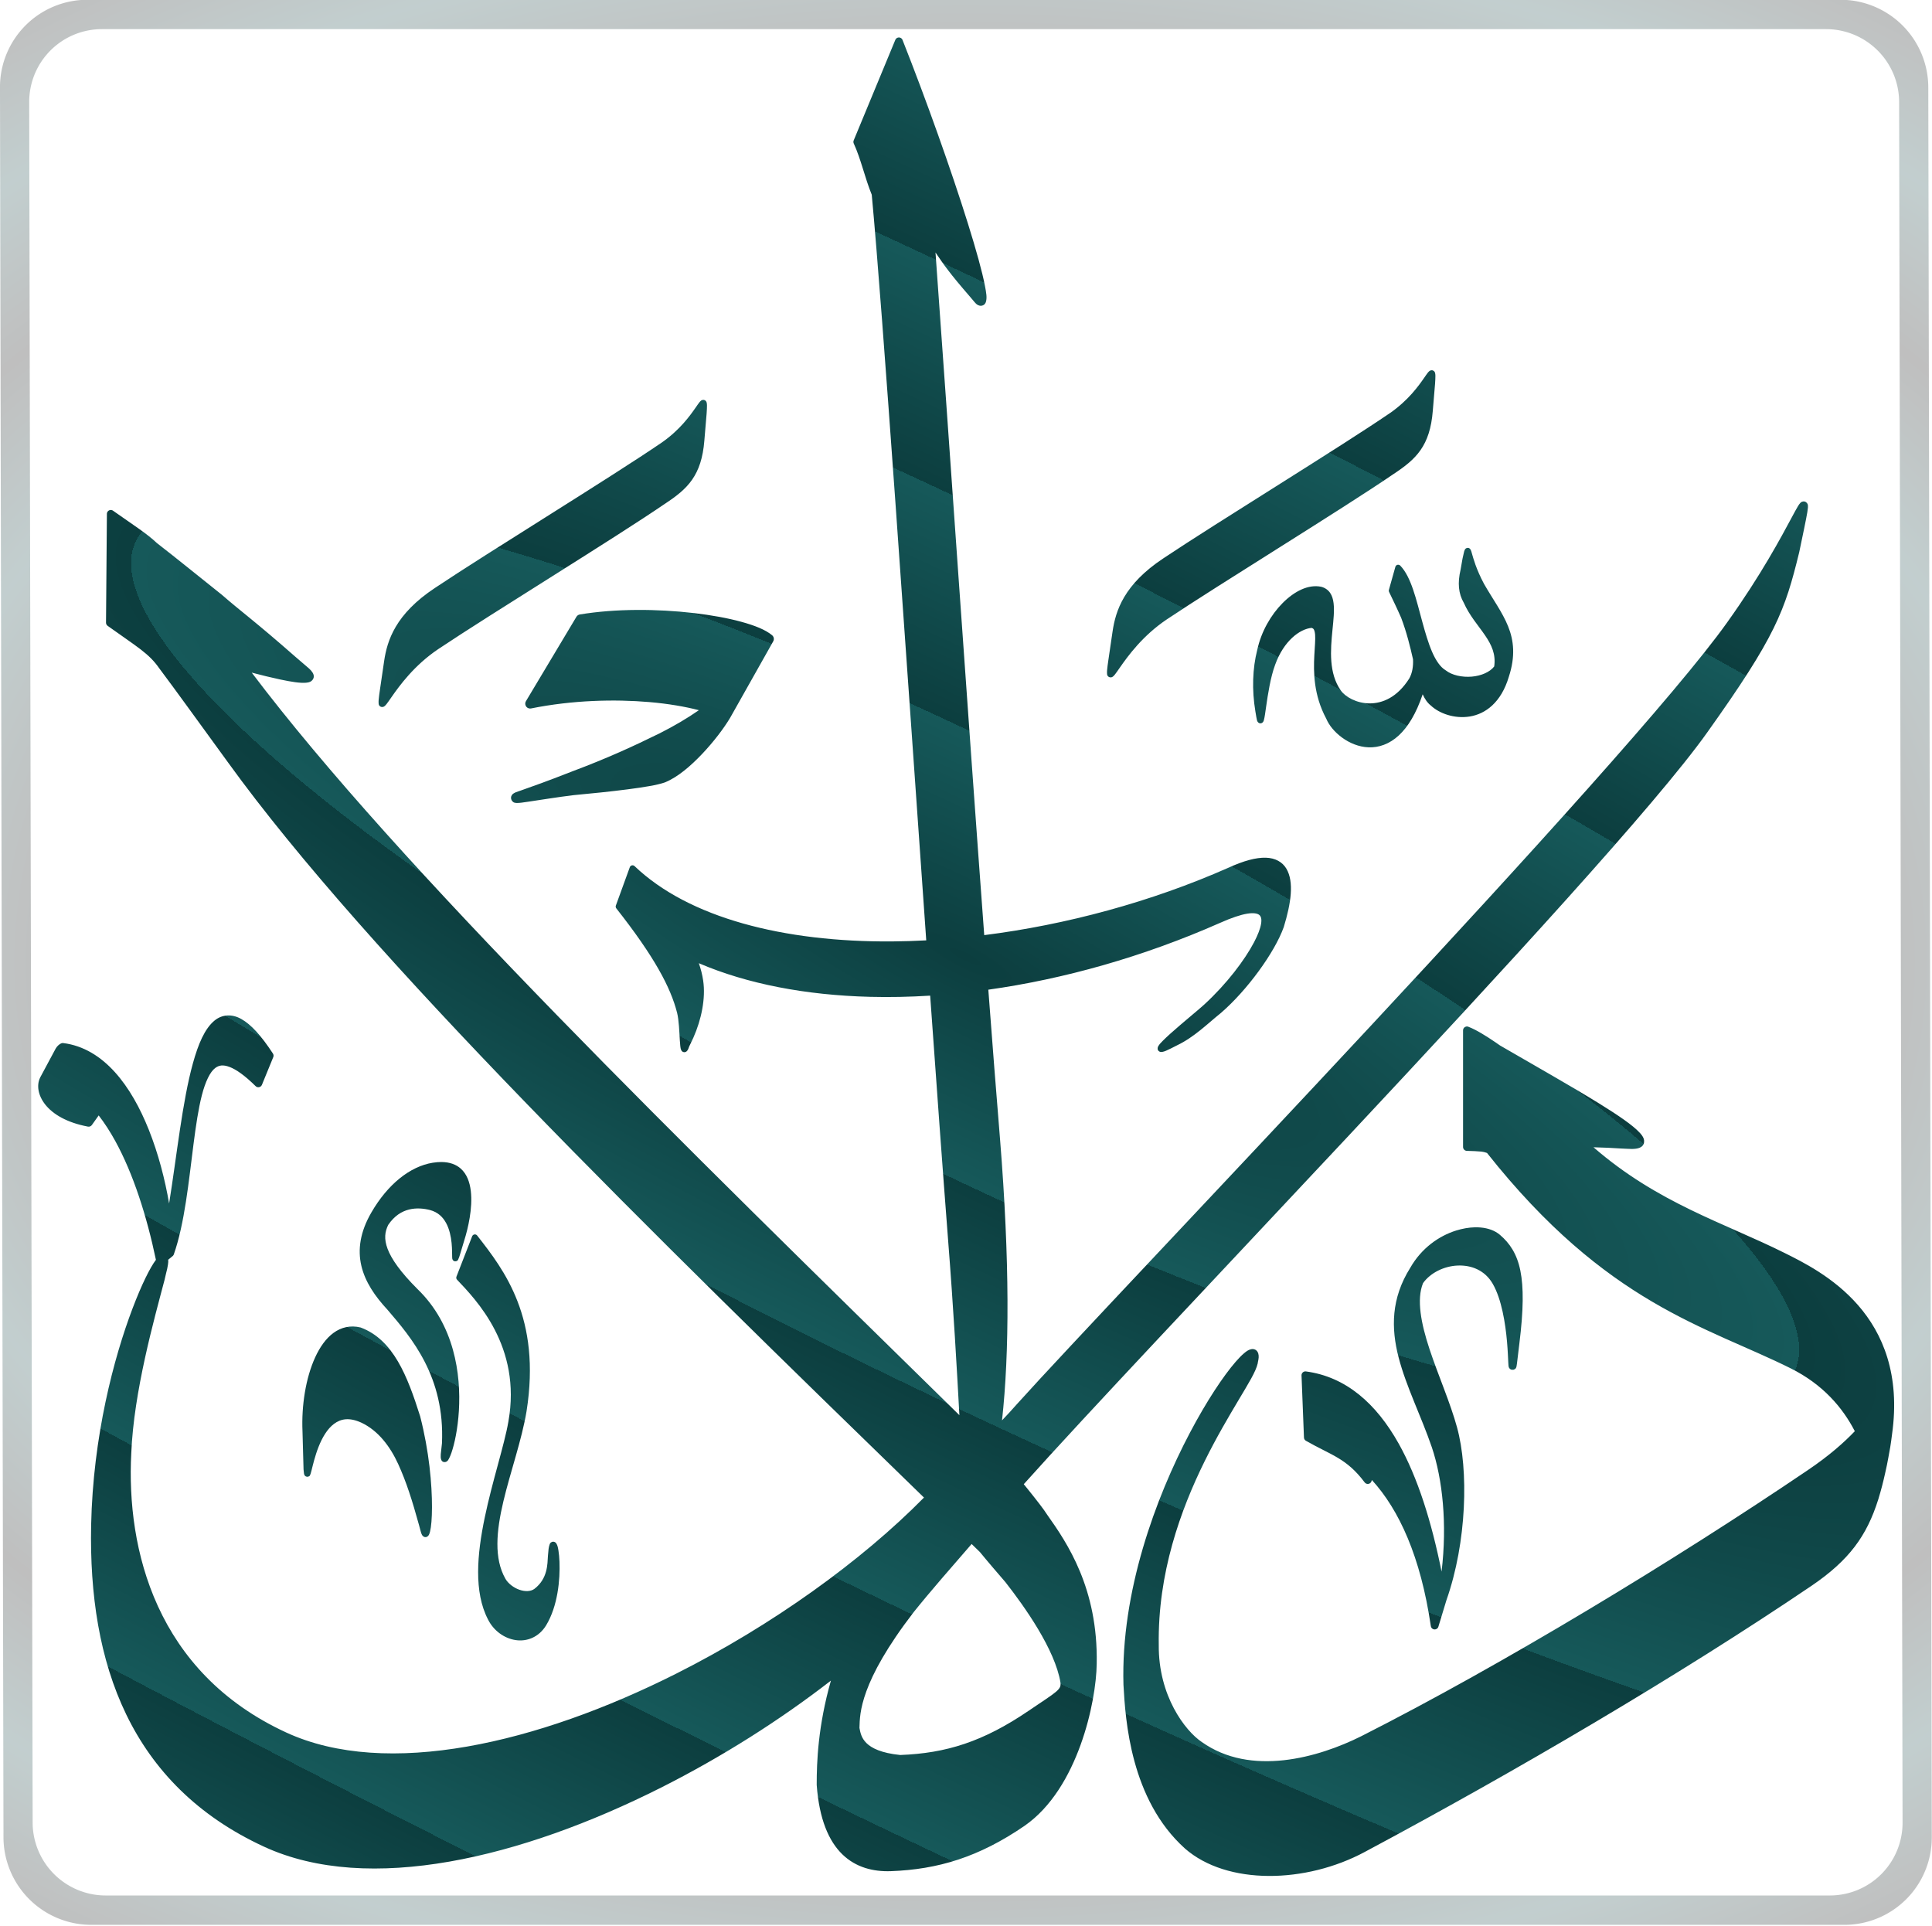 <?xml version="1.0" encoding="utf-8"?>
<svg viewBox="82.779 82.518 828.171 825.499" xmlns="http://www.w3.org/2000/svg">
  <defs>
    <radialGradient gradientUnits="userSpaceOnUse" cx="662.584" cy="656.776" r="530.386" id="gradient-1" spreadMethod="repeat" gradientTransform="matrix(0.074, -0.148, 0.67, 0.336, 7.408, 369.866)">
      <stop offset="0" style="stop-color: rgba(12, 62, 63, 1)"/>
      <stop offset="1" style="stop-color: rgb(22, 89, 90);"/>
    </radialGradient>
    <radialGradient gradientUnits="userSpaceOnUse" cx="596.893" cy="609.097" r="412.557" id="gradient-2" spreadMethod="reflect" gradientTransform="matrix(0.134, -0.001, 0.001, 0.189, 516.496, 494.069)">
      <stop offset="0" style="stop-color: rgba(12, 62, 63, 1)"/>
      <stop offset="1" style="stop-color: rgba(0, 0, 0, 1)"/>
    </radialGradient>
  </defs>
  <g>
    <g id="surface15">
      <path style="opacity: 1; vector-effect: none; fill-rule: nonzero; stroke-width: 4.441; stroke-linecap: round; stroke-linejoin: round; stroke-miterlimit: 10; stroke-dasharray: none; stroke-dashoffset: 0; fill: url(#gradient-1); paint-order: fill;" d="M 468.095 98.58 C 468.075 98.581 468.054 98.582 468.034 98.584 C 468.023 98.584 468.012 98.584 468.001 98.584 C 467.991 98.585 467.98 98.586 467.969 98.587 C 467.943 98.589 467.916 98.592 467.89 98.596 C 467.86 98.599 467.829 98.604 467.799 98.609 C 467.771 98.615 467.743 98.621 467.714 98.628 C 467.69 98.634 467.665 98.64 467.641 98.647 C 467.614 98.655 467.587 98.664 467.561 98.673 C 467.532 98.683 467.504 98.694 467.476 98.706 C 467.455 98.714 467.435 98.723 467.416 98.732 C 467.385 98.746 467.355 98.76 467.325 98.776 C 467.303 98.787 467.282 98.799 467.262 98.811 C 467.236 98.826 467.212 98.842 467.187 98.858 C 467.165 98.873 467.143 98.889 467.121 98.905 C 467.097 98.922 467.074 98.939 467.051 98.958 C 467.031 98.974 467.012 98.99 466.994 99.007 C 466.972 99.027 466.95 99.047 466.929 99.067 C 466.909 99.088 466.889 99.11 466.869 99.132 C 466.852 99.151 466.836 99.17 466.819 99.189 C 466.799 99.214 466.78 99.24 466.761 99.267 C 466.749 99.283 466.737 99.3 466.726 99.316 C 466.708 99.342 466.691 99.369 466.674 99.396 C 466.66 99.421 466.645 99.446 466.632 99.472 C 466.615 99.503 466.6 99.536 466.585 99.568 C 466.578 99.581 466.572 99.595 466.566 99.608 L 448.724 142.696 C 448.682 142.799 448.65 142.905 448.629 143.014 C 448.608 143.123 448.597 143.234 448.598 143.345 C 448.6 143.581 448.652 143.815 448.751 144.029 C 451.861 150.779 453.408 158.441 456.463 165.977 C 461.188 216.327 471.049 361.443 479.823 485.574 C 474.868 485.839 469.958 485.997 465.113 486.031 C 418.725 486.354 378.017 475.946 354.79 453.749 C 354.268 453.249 353.433 453.295 352.969 453.848 C 352.957 453.862 352.946 453.876 352.935 453.891 C 352.922 453.908 352.909 453.925 352.897 453.943 C 352.887 453.957 352.877 453.972 352.868 453.986 C 352.854 454.008 352.841 454.03 352.828 454.053 C 352.82 454.069 352.811 454.085 352.803 454.102 C 352.792 454.125 352.781 454.149 352.771 454.173 C 352.768 454.18 352.765 454.187 352.762 454.194 C 352.758 454.204 352.754 454.213 352.751 454.223 L 346.771 470.657 C 346.625 471.057 346.693 471.504 346.951 471.842 C 346.956 471.848 346.96 471.853 346.964 471.858 C 363.283 492.578 370.273 505.768 373.025 516.634 C 373.8 519.688 373.98 524.874 374.197 528.461 C 374.252 529.358 374.31 530.158 374.389 530.83 C 374.468 531.502 374.517 531.999 374.773 532.56 C 374.901 532.841 375.127 533.328 375.847 533.484 C 376.207 533.563 376.587 533.468 376.825 533.338 C 377.064 533.207 377.204 533.061 377.316 532.928 C 377.743 532.419 377.92 531.901 378.19 531.108 L 379.997 527.287 C 380.001 527.278 380.005 527.27 380.01 527.262 C 383.39 519.646 385.35 510.485 384.196 502.783 L 384.196 502.78 C 383.835 500.308 383.206 497.85 382.339 495.368 C 403.075 504.254 428.191 509.08 455.754 509.78 C 464.127 509.993 472.729 509.82 481.503 509.268 C 484.272 548.175 486.906 584.471 489.155 613.538 C 489.155 613.539 489.155 613.54 489.155 613.541 C 491.532 643.805 492.946 669.233 494.032 689.087 C 374.743 572.081 253.786 454.339 190.688 370.819 C 194.982 371.941 199.204 372.981 202.922 373.764 C 207.635 374.756 211.426 375.384 214.011 375.145 C 214.657 375.085 215.245 374.983 215.846 374.681 C 216.447 374.378 217.127 373.686 217.258 372.832 C 217.39 371.978 217.082 371.293 216.718 370.721 C 216.353 370.15 215.871 369.626 215.25 369.05 C 215.234 369.035 215.218 369.021 215.202 369.007 L 209.102 363.771 L 209.09 363.757 C 192.05 348.778 185.772 344.359 177.973 337.532 C 177.954 337.516 177.934 337.5 177.914 337.484 C 166.825 328.64 158.509 321.847 150.041 315.293 C 145.802 311.271 140.443 307.901 131.228 301.411 C 131.227 301.41 131.226 301.41 131.225 301.409 C 131.194 301.388 131.162 301.368 131.13 301.349 C 131.114 301.339 131.099 301.329 131.083 301.32 C 131.036 301.294 130.987 301.27 130.938 301.248 C 130.473 301.044 129.94 301.063 129.491 301.301 C 129.489 301.302 129.488 301.303 129.486 301.304 C 129.39 301.355 129.299 301.415 129.214 301.484 C 129.212 301.485 129.211 301.487 129.21 301.488 C 129.125 301.558 129.047 301.635 128.978 301.72 C 128.977 301.721 128.976 301.723 128.975 301.724 C 128.906 301.81 128.845 301.903 128.793 302.001 C 128.793 302.002 128.793 302.002 128.792 302.002 C 128.789 302.009 128.786 302.016 128.783 302.023 C 128.737 302.114 128.699 302.208 128.67 302.306 C 128.67 302.307 128.669 302.309 128.669 302.31 C 128.654 302.362 128.641 302.414 128.631 302.467 C 128.63 302.469 128.63 302.471 128.629 302.473 C 128.62 302.526 128.613 302.579 128.609 302.632 C 128.605 302.674 128.603 302.716 128.603 302.758 L 128.222 349.392 C 128.217 349.931 128.474 350.439 128.911 350.755 C 128.912 350.756 128.914 350.757 128.915 350.758 C 128.919 350.761 128.922 350.763 128.925 350.766 C 128.944 350.779 128.962 350.792 128.981 350.805 C 141.556 359.82 146.619 362.55 151.097 369.04 C 151.111 369.058 151.125 369.077 151.14 369.095 C 157.839 378.002 168.609 392.956 180.542 409.336 C 240.311 492.073 362.25 611.105 478.85 724.402 C 452.02 751.639 413.68 779.211 372.708 799.844 C 313.37 829.726 248.57 844.981 205.44 825.084 C 149.582 799.317 136.902 746.513 139.044 705.429 C 139.045 705.423 139.046 705.417 139.047 705.41 C 140.125 678.844 148.912 647.862 153.286 631.211 C 153.29 631.197 153.295 631.183 153.299 631.169 L 153.901 628.592 L 153.883 628.648 C 154.333 626.984 154.627 625.639 154.775 624.549 C 154.884 623.752 154.963 623.125 154.865 622.475 L 156.773 620.903 C 156.816 620.868 156.857 620.83 156.897 620.791 C 156.936 620.751 156.973 620.71 157.008 620.668 C 157.008 620.667 157.008 620.667 157.008 620.666 C 157.078 620.58 157.139 620.487 157.191 620.389 C 157.222 620.329 157.249 620.267 157.273 620.203 C 157.278 620.191 157.283 620.179 157.288 620.167 C 161.942 606.891 163.689 588.791 165.725 572.958 C 166.743 565.041 167.828 557.697 169.323 551.905 C 170.817 546.112 172.82 541.958 175.012 540.308 C 175.013 540.307 175.014 540.306 175.015 540.305 C 176.637 539.08 178.382 538.778 181.203 539.84 C 184.023 540.903 187.747 543.505 192.34 548.051 C 193.183 548.885 194.604 548.595 195.053 547.497 L 199.916 535.625 C 200.124 535.118 200.069 534.541 199.77 534.082 C 194.727 526.354 190.357 521.609 186.208 519.278 C 184.134 518.113 182.051 517.637 180.092 517.775 C 178.134 517.914 176.303 518.665 174.735 519.955 C 174.734 519.956 174.733 519.957 174.732 519.958 C 170.53 523.426 167.796 529.934 165.504 538.154 C 163.212 546.374 161.472 556.352 159.905 566.741 C 158.306 577.348 156.873 588.398 155.269 598.351 C 153.538 588.238 150.695 577.09 146.552 566.723 C 142.831 557.414 138.063 548.739 132.025 542.06 C 125.987 535.38 118.615 530.681 109.872 529.597 C 109.817 529.59 109.762 529.586 109.707 529.585 L 109.707 529.584 C 109.423 529.577 109.142 529.643 108.891 529.775 C 107.989 530.252 107.246 530.965 106.739 531.817 C 106.7 531.87 106.664 531.925 106.632 531.981 C 106.632 531.981 106.632 531.983 106.632 531.983 C 106.631 531.984 106.63 531.986 106.629 531.987 C 106.628 531.99 106.627 531.992 106.626 531.995 L 100.055 544.245 L 100.056 544.245 L 100.056 544.247 C 100.054 544.251 100.051 544.254 100.049 544.258 C 100.021 544.31 99.996 544.363 99.974 544.417 C 98.403 547.588 99.035 552.005 102.199 555.984 C 105.416 560.029 111.263 563.65 120.48 565.408 C 121.121 565.531 121.774 565.269 122.152 564.738 L 125.082 560.613 C 127.613 563.891 129.995 567.573 132.217 571.625 C 139.908 585.65 145.683 603.716 149.618 622.501 C 147.121 625.822 143.51 633.016 139.545 643.475 C 131.611 664.409 122.629 698.068 121.843 736.313 C 121.843 736.314 121.843 736.314 121.843 736.315 C 121.247 765.899 125.407 793.684 136.923 817.433 C 148.44 841.181 167.352 860.846 195.948 874.037 C 240.802 894.728 306.312 878.854 366.107 848.742 C 392.206 835.599 417.223 819.729 438.958 802.859 C 433.407 822.425 432.861 837.727 432.867 847.496 C 432.867 847.537 432.868 847.579 432.87 847.62 C 433.951 862.247 438.022 871.653 443.871 877.335 C 449.72 883.016 457.218 884.782 464.556 884.54 C 464.557 884.54 464.558 884.54 464.559 884.54 C 484.751 883.801 502.315 878.59 522.044 865.049 C 522.047 865.045 522.051 865.042 522.054 865.039 C 533.584 856.985 541.176 843.685 545.977 830.418 C 550.775 817.156 552.781 803.919 552.895 795.628 L 552.895 795.621 C 553.502 763.255 540.17 743.758 531.65 731.731 C 530.231 729.459 527.012 725.346 523.194 720.596 C 522.683 719.961 522.152 719.326 521.625 718.674 C 548.459 688.678 603.581 630.552 660.853 569.344 C 726.717 498.952 792.926 427.007 814.67 396.357 L 814.67 396.355 C 843.945 355.299 847.867 344.452 854.023 319.241 C 854.028 319.223 854.032 319.205 854.036 319.187 L 856.138 309.092 C 856.139 309.091 856.14 309.09 856.141 309.089 C 856.768 306.023 857.226 303.729 857.498 302.102 C 857.633 301.288 857.722 300.648 857.761 300.108 C 857.781 299.839 857.79 299.596 857.77 299.328 C 857.75 299.06 857.771 298.762 857.429 298.244 C 857.257 297.985 856.919 297.659 856.477 297.519 C 856.034 297.378 855.597 297.448 855.321 297.548 C 854.769 297.747 854.605 297.977 854.427 298.169 C 854.073 298.552 853.824 298.947 853.497 299.483 C 852.842 300.554 851.993 302.127 850.875 304.21 C 846.403 312.542 837.725 328.91 823.238 349.17 C 823.237 349.173 823.236 349.175 823.235 349.178 C 801.909 379.237 736.164 451.53 670.622 521.949 C 605.079 592.368 539.684 661.016 518.581 684.483 C 518.575 684.49 518.569 684.497 518.564 684.504 C 516.656 686.695 514.523 688.989 512.306 691.318 C 515.48 662.48 515.659 623.053 511.447 570.674 C 511.446 570.673 511.445 570.672 511.444 570.671 C 509.894 551.88 508.197 530.075 506.432 506.717 C 538.769 502.173 572.681 492.689 605.723 478.1 C 605.725 478.099 605.727 478.098 605.729 478.097 C 610.731 475.859 614.618 474.589 617.433 474.132 C 620.248 473.674 621.866 474.065 622.616 474.71 C 623.365 475.356 623.682 476.5 623.347 478.523 C 623.011 480.547 621.979 483.251 620.345 486.382 C 616.353 493.961 608.74 504.11 599.067 513.01 C 599.064 513.014 599.061 513.017 599.058 513.021 C 597.11 514.86 589.736 520.841 584.605 525.439 C 583.322 526.589 582.176 527.659 581.265 528.579 C 580.354 529.499 579.693 530.198 579.283 530.95 C 579.18 531.138 579.088 531.335 579.032 531.617 C 578.977 531.899 578.968 532.345 579.24 532.756 C 579.513 533.167 579.965 533.35 580.269 533.399 C 580.573 533.448 580.805 533.42 581.036 533.38 C 581.961 533.221 583.017 532.75 584.732 531.885 L 587.304 530.583 L 587.314 530.575 C 594.717 527.059 600.512 521.193 606.126 516.699 C 606.137 516.689 606.148 516.679 606.158 516.669 C 617.331 507.028 629.163 490.814 633.07 479.899 C 633.077 479.88 633.084 479.86 633.089 479.84 C 636.174 469.738 637.566 460.529 634.198 454.849 C 632.514 452.009 629.485 450.26 625.371 450.148 L 625.37 450.148 C 621.256 450.036 616.011 451.397 609.239 454.494 C 576.167 469.11 539.814 478.906 504.68 483.334 C 497.54 387.12 489.466 268.981 483.788 190.743 C 487.543 196.258 489.913 199.715 498.582 209.697 L 500.399 211.85 C 500.405 211.857 500.411 211.863 500.417 211.869 C 501.112 212.666 501.62 213.296 502.752 213.548 C 503.318 213.674 504.152 213.513 504.652 213.079 C 505.152 212.645 505.335 212.156 505.449 211.726 C 505.903 210.003 505.556 208.04 504.983 205.034 C 503.837 199.023 501.22 189.626 497.67 178.27 C 490.571 155.558 479.751 125.132 469.654 99.634 C 469.642 99.605 469.629 99.576 469.616 99.548 C 469.613 99.543 469.611 99.537 469.608 99.532 C 469.592 99.499 469.575 99.467 469.557 99.435 C 469.545 99.414 469.533 99.393 469.521 99.372 C 469.505 99.347 469.488 99.322 469.471 99.297 C 469.456 99.276 469.441 99.255 469.425 99.234 C 469.406 99.209 469.386 99.184 469.365 99.16 C 469.352 99.144 469.338 99.129 469.324 99.114 C 469.302 99.09 469.278 99.066 469.254 99.043 C 469.234 99.023 469.213 99.005 469.192 98.987 C 469.177 98.973 469.161 98.96 469.146 98.947 C 469.111 98.919 469.074 98.892 469.037 98.867 C 469.03 98.862 469.023 98.858 469.015 98.854 C 468.983 98.832 468.95 98.812 468.917 98.793 C 468.899 98.783 468.881 98.774 468.863 98.764 C 468.833 98.749 468.803 98.735 468.772 98.722 C 468.745 98.71 468.719 98.7 468.691 98.689 C 468.674 98.682 468.656 98.676 468.639 98.669 C 468.598 98.656 468.557 98.644 468.516 98.634 C 468.502 98.63 468.488 98.627 468.475 98.624 C 468.443 98.616 468.411 98.61 468.379 98.605 C 468.353 98.6 468.327 98.596 468.3 98.593 C 468.27 98.589 468.239 98.586 468.208 98.584 C 468.186 98.583 468.163 98.582 468.141 98.581 C 468.126 98.58 468.11 98.58 468.095 98.58 Z M 696.508 241.214 C 696.328 241.213 696.16 241.243 696.029 241.286 L 696.029 241.285 C 695.769 241.372 695.607 241.49 695.47 241.598 C 695.196 241.815 695.01 242.037 694.8 242.3 C 694.381 242.826 693.912 243.52 693.311 244.389 C 690.905 247.865 686.519 254.047 678.757 259.462 C 657.058 274.306 604.596 306.367 581.489 321.817 C 564.556 333.016 560.999 344.294 559.692 353.191 C 559.69 353.199 559.689 353.207 559.688 353.215 C 559.687 353.216 559.688 353.217 559.688 353.218 C 559.685 353.238 559.68 353.256 559.677 353.276 L 558.073 364.213 L 557.996 364.736 L 557.98 364.846 L 557.98 364.847 C 557.979 364.852 557.978 364.858 557.977 364.863 C 557.976 364.867 557.976 364.871 557.975 364.875 C 557.654 367.051 557.437 368.635 557.348 369.762 C 557.303 370.328 557.288 370.773 557.323 371.187 C 557.359 371.601 557.302 372.159 558.081 372.65 C 558.47 372.896 558.999 372.893 559.304 372.794 C 559.609 372.695 559.785 372.558 559.941 372.429 C 560.254 372.172 560.487 371.891 560.764 371.539 C 561.319 370.833 561.989 369.85 562.843 368.626 C 566.258 363.731 572.537 355.019 582.877 348.043 L 582.88 348.04 C 605.862 332.677 658.297 300.64 680.162 285.678 L 680.178 285.668 C 684.908 282.54 688.826 279.566 691.707 275.438 C 694.59 271.305 696.366 266.073 696.957 258.643 L 696.957 258.64 L 697.932 246.992 C 697.932 246.985 697.932 246.978 697.932 246.971 C 698.031 245.485 698.09 244.407 698.076 243.605 C 698.069 243.204 698.048 242.876 697.972 242.534 C 697.895 242.192 697.782 241.636 697.061 241.324 C 696.88 241.246 696.688 241.216 696.508 241.214 Z M 384.259 253.91 C 384.078 253.909 383.911 253.937 383.78 253.981 L 383.78 253.982 C 383.52 254.069 383.361 254.185 383.224 254.294 C 382.95 254.511 382.764 254.732 382.554 254.996 C 382.135 255.522 381.662 256.218 381.06 257.087 C 378.654 260.564 374.269 266.746 366.51 272.159 C 344.807 287.007 292.345 319.067 269.238 334.513 C 252.289 345.727 248.742 357.016 247.434 365.917 L 245.824 376.912 L 245.823 376.913 C 245.822 376.914 245.822 376.914 245.821 376.915 C 245.79 377.127 245.761 377.334 245.73 377.539 L 245.73 377.546 C 245.407 379.738 245.189 381.33 245.099 382.462 C 245.054 383.028 245.037 383.471 245.073 383.886 C 245.109 384.3 245.052 384.86 245.83 385.351 C 246.219 385.596 246.753 385.592 247.058 385.493 C 247.363 385.394 247.535 385.258 247.692 385.129 C 248.005 384.872 248.241 384.59 248.518 384.237 C 249.073 383.532 249.74 382.551 250.594 381.327 C 254.008 376.431 260.288 367.717 270.628 360.741 L 270.631 360.738 C 293.613 345.372 346.047 313.334 367.916 298.377 L 367.932 298.367 C 372.662 295.239 376.576 292.261 379.456 288.133 C 382.338 284.002 384.117 278.77 384.708 271.342 L 384.708 271.335 L 385.686 259.686 C 385.686 259.679 385.686 259.671 385.686 259.664 C 385.785 258.178 385.844 257.098 385.83 256.296 C 385.823 255.896 385.802 255.572 385.726 255.23 C 385.649 254.888 385.536 254.331 384.814 254.02 C 384.634 253.942 384.44 253.911 384.259 253.91 Z M 711.854 317.341 C 711.536 317.369 711.236 317.51 711.075 317.644 C 710.86 317.823 710.778 317.974 710.71 318.097 C 710.439 318.588 710.393 318.935 710.249 319.541 C 710.104 320.147 709.932 320.939 709.702 321.957 C 709.698 321.976 709.695 321.996 709.692 322.015 L 708.869 326.707 C 707.539 332.38 707.937 336.912 710.254 340.903 C 712.685 346.392 716.502 350.642 719.369 354.848 C 722.183 358.978 724.044 362.95 723.283 368.184 C 721.44 370.57 717.74 372.186 713.689 372.533 C 709.536 372.889 705.175 371.941 702.542 369.866 C 702.5 369.833 702.455 369.802 702.409 369.775 C 700.201 368.457 698.285 365.653 696.667 361.935 C 695.048 358.217 693.717 353.642 692.439 348.957 C 689.882 339.586 687.726 329.807 683.014 324.954 C 682.428 324.348 681.422 324.485 681.019 325.226 C 681.018 325.229 681.016 325.231 681.015 325.233 C 680.979 325.301 680.949 325.372 680.927 325.446 C 680.924 325.455 680.921 325.464 680.918 325.474 C 680.917 325.478 680.915 325.482 680.914 325.487 L 678.145 335.347 C 678.111 335.467 678.096 335.592 678.1 335.717 C 678.104 335.892 678.145 336.063 678.22 336.221 C 679.88 339.694 681.728 343.477 683.399 347.32 C 685.787 353.632 687.259 359.692 688.484 365.104 C 688.629 368.176 688.174 370.967 686.892 373.304 C 681.752 381.406 675.445 384.012 669.86 384.003 C 664.265 383.994 659.359 381.149 657.516 378.447 C 657.512 378.442 657.509 378.438 657.505 378.434 C 652.329 371.052 653.093 361.196 653.95 352.576 C 654.379 348.266 654.83 344.306 654.428 341.029 C 654.226 339.39 653.806 337.901 652.964 336.661 C 652.123 335.42 650.837 334.488 649.207 334.039 C 649.182 334.031 649.157 334.025 649.132 334.02 C 643.64 332.865 637.631 335.919 632.585 341 C 627.545 346.075 623.39 353.29 621.708 361.096 C 619.676 369.005 619.379 378.223 620.899 387.365 C 620.899 387.368 620.9 387.371 620.9 387.374 C 620.901 387.379 620.902 387.384 620.903 387.39 L 621.314 389.849 C 621.394 390.334 621.471 390.72 621.558 391.049 C 621.645 391.377 621.673 391.62 621.987 392.022 C 622.145 392.222 622.501 392.556 623.057 392.562 C 623.612 392.568 623.974 392.24 624.133 392.045 C 624.453 391.655 624.476 391.428 624.56 391.14 C 624.894 389.985 625.139 388.043 625.51 385.447 C 626.253 380.257 627.379 372.781 629.407 367.371 C 629.409 367.367 629.411 367.362 629.413 367.358 C 633.07 357.25 639.933 352.09 645.026 351.637 C 645.466 351.783 645.754 351.948 645.98 352.343 C 646.239 352.797 646.437 353.558 646.516 354.59 C 646.674 356.656 646.38 359.716 646.182 363.371 C 645.788 370.66 645.861 380.42 651.286 390.551 C 652.472 393.401 654.877 396.324 658.044 398.644 C 661.225 400.974 665.19 402.685 669.463 402.838 C 673.736 402.991 678.296 401.528 682.422 397.701 C 686.301 394.103 689.81 388.449 692.624 380.111 C 693.535 382.124 694.654 383.793 696.189 384.979 C 699.692 388.266 706.159 390.697 712.821 389.621 C 719.522 388.538 726.261 383.647 729.545 372.628 C 732.428 363.838 731.703 357.08 729.248 350.982 C 726.791 344.883 722.72 339.423 718.901 332.744 C 718.899 332.74 718.896 332.737 718.894 332.733 C 715.521 326.409 714.31 321.76 713.67 319.534 C 713.51 318.976 713.422 318.606 713.206 318.18 C 713.152 318.074 713.089 317.96 712.959 317.81 C 712.828 317.66 712.597 317.432 712.175 317.354 L 712.173 317.354 C 712.068 317.335 711.96 317.331 711.854 317.341 Z M 355.688 343.95 C 347.35 344.007 339.012 344.609 331.317 345.892 C 330.714 345.993 330.186 346.353 329.873 346.878 L 308.228 383.057 C 307.405 384.432 308.38 386.183 309.982 386.207 C 310.132 386.21 310.281 386.196 310.427 386.167 C 328.079 382.612 346.146 382.157 361.105 383.438 C 369.32 384.141 376.63 385.419 382.359 386.922 C 377.399 390.374 371.855 393.642 365.544 396.832 C 354.382 402.325 343.267 407.454 328.036 413.162 C 328.026 413.166 328.016 413.171 328.006 413.175 C 315.657 418.011 312.308 419.088 305.587 421.506 L 305.06 421.688 C 305.054 421.688 305.049 421.689 305.043 421.69 C 304.084 422.029 303.587 422.167 302.896 422.625 C 302.723 422.74 302.507 422.842 302.194 423.315 C 302.038 423.552 301.843 423.934 301.835 424.472 C 301.828 425.011 302.094 425.606 302.386 425.93 C 302.971 426.577 303.358 426.563 303.602 426.615 C 303.846 426.668 304.009 426.678 304.169 426.684 C 305.445 426.735 306.991 426.471 309.432 426.114 C 314.312 425.401 321.766 424.168 328.614 423.34 L 328.622 423.34 C 336.401 422.617 344.656 421.776 351.706 420.861 C 358.774 419.945 364.508 419.023 367.78 417.876 C 367.812 417.864 367.845 417.85 367.876 417.836 C 373.275 415.636 378.832 410.869 383.826 405.596 C 388.819 400.324 393.165 394.551 395.758 390.183 C 395.767 390.17 395.775 390.156 395.783 390.142 L 395.783 390.141 L 414.224 357.415 C 414.224 357.414 414.224 357.414 414.224 357.413 C 414.72 356.535 414.516 355.428 413.739 354.785 C 410.897 352.432 406.392 350.638 400.601 349.047 C 394.81 347.456 387.756 346.162 380.058 345.271 C 372.36 344.381 364.025 343.892 355.688 343.95 Z M 711.675 522.488 C 711.62 522.486 711.565 522.486 711.51 522.489 C 711.483 522.492 711.456 522.494 711.429 522.498 C 711.351 522.505 711.274 522.518 711.198 522.536 C 711.049 522.574 710.907 522.631 710.774 522.708 C 710.76 522.715 710.746 522.723 710.732 522.731 C 710.729 522.732 710.726 522.734 710.723 522.735 C 710.681 522.762 710.64 522.79 710.6 522.82 C 710.56 522.85 710.522 522.882 710.484 522.916 C 710.479 522.92 710.475 522.924 710.47 522.929 C 710.405 522.989 710.345 523.055 710.291 523.125 C 710.274 523.145 710.258 523.166 710.243 523.187 C 710.242 523.187 710.242 523.188 710.241 523.188 C 710.237 523.194 710.233 523.2 710.23 523.206 C 710.203 523.244 710.178 523.283 710.155 523.323 C 710.134 523.359 710.115 523.396 710.098 523.434 C 710.093 523.444 710.088 523.454 710.083 523.463 C 709.999 523.649 709.95 523.848 709.938 524.051 C 709.936 524.075 709.935 524.099 709.934 524.123 C 709.933 524.132 709.933 524.142 709.932 524.152 L 709.932 574.135 C 709.932 574.358 709.977 574.579 710.064 574.784 C 710.172 575.041 710.344 575.267 710.562 575.44 C 710.563 575.44 710.563 575.44 710.564 575.44 C 710.607 575.475 710.652 575.507 710.698 575.537 C 710.792 575.597 710.891 575.648 710.994 575.688 C 710.995 575.688 710.995 575.688 710.996 575.688 C 711.099 575.728 711.206 575.758 711.315 575.777 C 711.391 575.791 711.469 575.798 711.546 575.801 C 714.017 575.875 716.223 575.939 717.831 576.117 C 719.417 576.293 720.311 576.848 720.147 576.624 C 771.582 641.623 814.155 650.965 850.345 669 C 864.123 675.856 872.617 685.786 877.862 695.962 C 873.409 700.623 867.027 706.382 857.505 712.79 C 857.504 712.791 857.503 712.792 857.502 712.793 C 800.717 751.226 727.01 795.949 666.322 826.677 C 666.321 826.678 666.32 826.677 666.319 826.677 C 666.318 826.678 666.317 826.68 666.316 826.68 C 657.155 831.271 645.236 835.658 633.038 836.987 C 620.838 838.316 608.423 836.614 597.939 829.179 C 597.928 829.171 597.918 829.163 597.907 829.156 C 590.781 824.355 579.316 809.351 579.495 787.633 C 579.495 787.62 579.495 787.607 579.495 787.594 C 579.013 756.84 588.84 729.716 599.169 708.812 C 604.334 698.359 609.62 689.471 613.8 682.447 C 617.981 675.423 621.067 670.496 621.894 666.957 C 621.904 666.909 621.913 666.861 621.92 666.813 L 621.983 666.372 C 622.317 664.914 622.475 663.806 622.154 662.676 C 621.991 662.099 621.608 661.441 620.958 661.069 C 620.307 660.697 619.579 660.702 619.015 660.832 L 619.014 660.832 C 617.885 661.092 617.013 661.733 615.96 662.634 C 614.906 663.534 613.737 664.734 612.442 666.226 C 607.265 672.192 600.08 682.878 592.78 696.744 C 578.18 724.477 563.202 764.841 564.362 804.662 C 564.363 804.676 564.364 804.69 564.365 804.705 C 565.206 819.82 567.386 853.817 590.678 874.792 C 590.683 874.797 590.688 874.802 590.694 874.808 C 608.772 890.652 642.564 889.878 667.856 876.268 L 667.85 876.268 C 732.315 841.823 802.454 800.703 859.368 762.183 C 859.369 762.183 859.37 762.183 859.371 762.183 C 875.446 751.247 882.995 740.818 887.903 725.23 C 887.967 725.086 887.976 724.98 888.022 724.85 C 888.042 724.795 888.058 724.74 888.072 724.683 L 888.097 724.582 C 889.117 721.264 890.031 717.729 890.878 713.89 C 891.428 711.541 891.875 709.32 892.252 707.206 C 892.803 704.467 893.339 701.292 893.818 697.298 C 897.437 671.695 889.779 653.993 879.249 641.937 C 868.719 629.881 855.395 623.369 847.764 619.56 C 847.763 619.56 847.762 619.56 847.761 619.56 C 821.664 606.554 793.499 598.252 765.841 574.255 C 770.364 574.385 774.35 574.56 777.3 574.77 C 777.312 574.771 777.324 574.772 777.336 574.772 L 780.176 574.91 C 781.759 575.023 783.037 575.017 784.115 574.855 C 785.193 574.692 786.154 574.412 786.894 573.576 C 787.633 572.74 787.689 571.427 787.352 570.527 C 787.016 569.628 786.44 568.873 785.689 568.056 C 782.687 564.789 776.499 560.594 768.466 555.606 C 756.349 548.083 740.175 539.012 725.777 530.629 C 725.158 530.194 724.548 529.764 723.883 529.311 C 719.961 526.637 715.606 523.908 712.317 522.65 C 712.116 522.554 711.898 522.499 711.675 522.488 Z M 272.045 580.582 C 270.879 580.571 269.625 580.67 268.288 580.885 C 258.456 582.465 248.91 590.242 242.011 602.143 C 237.132 610.5 236.06 618.1 237.669 625.018 C 239.279 631.937 243.491 638.112 248.918 643.939 L 248.881 643.904 C 259.141 655.883 273.54 672.603 272.228 701.178 L 271.724 705.754 C 271.721 705.777 271.719 705.8 271.717 705.823 C 271.668 706.721 271.668 707.351 271.847 707.974 C 271.937 708.285 272.059 708.674 272.553 708.998 C 273.047 709.321 273.803 709.216 274.15 709.008 C 274.843 708.59 275.023 708.128 275.338 707.515 C 275.653 706.902 275.972 706.131 276.297 705.192 C 277.598 701.436 279.011 695.007 279.485 687.188 C 280.432 671.552 277.568 650.34 261.782 635.073 L 261.769 635.06 C 254.42 627.733 250.556 622.152 248.924 617.802 C 247.303 613.483 247.774 610.423 249.193 607.531 C 251.868 603.595 254.994 601.723 258.136 600.94 C 261.299 600.153 264.509 600.497 267.133 601.168 C 270.551 602.103 272.638 604.185 274.04 606.793 C 275.444 609.403 276.084 612.538 276.359 615.275 C 276.634 618.013 276.547 620.257 276.604 621.437 C 276.611 621.584 276.619 621.717 276.639 621.86 C 276.658 622.003 276.648 622.133 276.812 622.447 C 276.893 622.605 277.041 622.869 277.441 623.046 C 277.841 623.224 278.375 623.12 278.619 622.978 C 279.107 622.692 279.103 622.512 279.182 622.367 C 279.497 621.785 279.678 621.135 280.09 619.822 C 280.091 619.818 280.092 619.814 280.093 619.811 L 281.84 614.01 C 283.352 609.178 285.485 600.41 284.588 592.944 C 284.14 589.211 282.908 585.728 280.258 583.384 C 278.271 581.626 275.543 580.614 272.045 580.582 Z M 714.974 608.566 C 712.416 608.625 709.694 609.094 706.956 609.951 C 699.66 612.232 692.143 617.438 687.299 625.919 C 679.048 639.069 679.057 651.807 682.313 664.355 C 685.571 676.914 691.95 689.432 696.551 702.847 C 701.203 716.665 703.153 735.857 700.723 756.133 C 696.419 734.739 690.524 715.882 682.329 701.256 C 672.693 684.058 659.712 672.62 642.574 670.337 C 642.565 670.336 642.556 670.335 642.546 670.335 C 642.533 670.333 642.52 670.332 642.507 670.332 C 642.474 670.328 642.441 670.326 642.409 670.324 C 642.401 670.324 642.394 670.324 642.387 670.324 C 642.384 670.324 642.382 670.324 642.379 670.324 C 642.37 670.325 642.36 670.325 642.35 670.326 C 642.305 670.325 642.259 670.327 642.214 670.33 C 642.208 670.331 642.202 670.332 642.196 670.333 C 642.149 670.337 642.102 670.343 642.056 670.351 C 642.04 670.354 642.023 670.358 642.007 670.362 C 641.969 670.37 641.932 670.38 641.895 670.39 C 641.881 670.394 641.867 670.399 641.854 670.403 C 641.814 670.415 641.776 670.428 641.738 670.443 C 641.714 670.453 641.691 670.463 641.668 670.474 C 641.643 670.484 641.619 670.496 641.596 670.507 C 641.567 670.523 641.54 670.539 641.512 670.556 C 641.49 670.568 641.469 670.581 641.448 670.594 C 641.429 670.606 641.411 670.619 641.394 670.632 C 641.362 670.654 641.331 670.677 641.301 670.701 C 641.3 670.702 641.299 670.703 641.298 670.704 C 641.216 670.771 641.141 670.846 641.073 670.928 C 641.06 670.944 641.047 670.961 641.035 670.978 C 641.013 671.006 640.992 671.035 640.972 671.064 C 640.967 671.071 640.962 671.079 640.957 671.086 C 640.903 671.17 640.856 671.259 640.818 671.351 C 640.811 671.368 640.805 671.385 640.799 671.402 C 640.766 671.489 640.74 671.579 640.721 671.67 C 640.716 671.7 640.712 671.729 640.708 671.758 C 640.705 671.782 640.702 671.806 640.699 671.83 C 640.696 671.861 640.694 671.893 640.693 671.924 C 640.692 671.95 640.691 671.977 640.69 672.003 C 640.69 672.007 640.69 672.011 640.69 672.015 C 640.691 672.028 640.691 672.041 640.692 672.054 L 641.735 698.679 C 641.757 699.252 642.072 699.773 642.568 700.059 C 647.998 703.179 652.392 705.047 656.325 707.414 C 660.257 709.781 663.789 712.625 667.759 717.904 C 668.53 718.929 670.121 718.735 670.623 717.555 C 670.645 717.504 670.664 717.453 670.68 717.4 L 670.846 716.868 C 682.505 729.601 691.756 749.776 696.107 779.43 C 696.238 780.706 697.701 781.361 698.74 780.61 C 698.852 780.529 698.954 780.434 699.043 780.328 C 699.043 780.327 699.043 780.326 699.044 780.325 C 699.079 780.284 699.112 780.241 699.142 780.196 C 699.148 780.188 699.153 780.18 699.158 780.171 C 699.183 780.133 699.207 780.094 699.229 780.054 C 699.233 780.046 699.236 780.038 699.24 780.029 C 699.259 779.994 699.277 779.959 699.293 779.922 C 699.303 779.899 699.312 779.875 699.321 779.851 C 699.335 779.816 699.347 779.782 699.359 779.747 C 699.359 779.744 699.36 779.742 699.36 779.739 L 699.368 779.713 L 702.797 768.42 C 711.601 743.431 712.354 712.524 707.353 694.321 L 707.353 694.318 C 704.505 683.875 699.26 671.976 695.568 660.819 C 691.901 649.738 689.94 639.487 692.77 632.509 C 695.9 628.097 701.732 625.206 707.597 624.957 C 713.53 624.704 719.31 626.987 722.648 632.766 C 722.648 632.767 722.648 632.768 722.648 632.769 C 726.46 639.346 728.103 649.816 728.777 657.612 C 729.115 661.511 729.23 664.732 729.324 666.567 C 729.347 667.026 729.368 667.396 729.396 667.699 C 729.409 667.851 729.424 667.981 729.45 668.134 C 729.463 668.211 729.476 668.291 729.511 668.411 C 729.547 668.532 729.546 668.683 729.841 669.045 C 729.915 669.136 730.014 669.241 730.163 669.349 C 730.312 669.457 730.762 669.624 730.764 669.624 C 730.766 669.625 731.537 669.621 731.539 669.621 C 731.541 669.621 731.969 669.462 732.108 669.365 C 732.665 668.976 732.654 668.75 732.713 668.61 C 732.832 668.331 732.838 668.222 732.869 668.073 C 732.929 667.774 732.978 667.427 733.042 666.935 C 733.043 666.93 733.044 666.926 733.044 666.921 L 734.06 658.471 C 735.859 644.027 735.941 634.275 734.489 627.106 C 733.037 619.936 729.925 615.358 725.732 611.788 C 725.731 611.787 725.73 611.786 725.729 611.785 C 723.584 609.964 720.717 608.935 717.473 608.646 C 716.662 608.573 715.827 608.547 714.974 608.566 Z M 286.349 611.609 C 285.83 611.605 285.362 611.922 285.174 612.406 L 278.442 629.714 C 278.267 630.164 278.367 630.675 278.698 631.025 C 286.734 639.508 306.488 659.588 300.705 691.838 C 300.705 691.842 300.705 691.845 300.705 691.849 C 298.976 701.905 293.819 717.306 290.555 733.014 C 287.291 748.718 285.832 764.826 291.948 776.61 C 291.949 776.612 291.95 776.613 291.951 776.616 C 294.351 781.456 298.876 784.71 303.693 785.474 C 308.518 786.24 313.692 784.357 316.865 779.196 C 316.866 779.195 316.867 779.194 316.868 779.193 C 321.913 770.885 322.906 759.469 322.608 751.95 C 322.534 750.07 322.377 748.436 322.166 747.133 C 321.955 745.831 321.781 744.939 321.297 744.157 C 321.177 743.961 321.033 743.75 320.729 743.552 C 320.425 743.354 319.853 743.239 319.424 743.398 C 318.565 743.716 318.476 744.255 318.318 744.706 C 318.002 745.609 317.835 746.868 317.707 748.847 L 317.707 748.821 L 317.657 749.413 C 317.656 749.42 317.655 749.428 317.654 749.436 C 317.424 752.829 317.632 759.148 311.813 763.573 C 310.223 764.709 307.796 764.763 305.366 763.896 C 302.931 763.027 300.618 761.247 299.455 759.256 C 294.455 750.524 295.538 738.789 298.547 726.073 C 301.557 713.353 306.432 699.774 308.492 687.393 C 308.492 687.389 308.492 687.386 308.492 687.382 C 314.79 647.418 298.936 626.92 287.322 612.091 C 287.088 611.791 286.73 611.614 286.349 611.61 L 286.349 611.609 Z M 234.139 651.078 C 233.108 651.059 232.103 651.158 231.133 651.363 C 229.194 651.774 227.387 652.615 225.76 653.802 C 222.505 656.178 219.909 659.873 217.875 664.31 C 213.809 673.177 211.973 685.08 212.446 695.974 L 212.446 695.977 C 212.447 695.982 212.446 695.987 212.446 695.993 L 212.895 712.276 C 212.895 712.294 212.896 712.311 212.897 712.329 C 212.949 713.072 212.999 713.602 213.073 714.023 C 213.11 714.234 213.137 714.404 213.252 714.664 C 213.309 714.793 213.379 714.963 213.62 715.175 C 213.86 715.386 214.424 715.569 214.834 715.455 C 215.654 715.226 215.643 714.85 215.738 714.661 C 215.832 714.471 215.888 714.31 215.949 714.122 C 216.071 713.745 216.191 713.28 216.333 712.715 C 216.901 710.456 217.792 706.579 219.322 702.693 C 220.853 698.807 223.04 694.971 225.965 692.805 C 228.891 690.639 232.486 689.911 237.747 692.329 C 244.829 695.68 249.97 702.384 253.472 710.042 C 257 717.766 259.494 725.712 262.371 736.113 L 263.123 738.911 C 263.123 738.914 263.126 738.915 263.126 738.918 L 263.126 738.921 C 263.274 739.491 263.422 739.941 263.647 740.35 C 263.76 740.555 263.893 740.758 264.122 740.96 C 264.35 741.163 264.737 741.371 265.182 741.36 C 265.627 741.349 265.994 741.131 266.209 740.928 C 266.424 740.726 266.548 740.525 266.653 740.326 C 266.863 739.928 266.997 739.501 267.125 738.983 C 267.634 736.909 267.936 733.345 267.951 728.547 C 267.98 718.952 266.768 704.619 262.882 689.575 C 262.876 689.553 262.869 689.531 262.862 689.509 C 260.116 680.818 257.255 672.696 253.345 666.037 C 249.434 659.378 244.418 654.156 237.454 651.542 C 237.407 651.524 237.359 651.509 237.311 651.497 C 236.229 651.234 235.171 651.097 234.139 651.078 Z M 499.279 744.303 C 500.459 745.45 501.668 746.634 502.846 747.779 C 505.789 751.412 511.346 757.85 513.76 760.651 C 521.985 771.146 534.987 789.483 537.353 803.631 C 537.453 804.551 537.388 805.098 537.148 805.635 C 536.904 806.18 536.411 806.811 535.431 807.652 C 533.472 809.335 529.721 811.691 523.693 815.801 C 504.24 829.021 488.373 834.014 468.642 834.743 C 460.513 833.913 456.365 831.797 454.176 829.619 C 452.029 827.482 451.569 825.197 451.194 823.135 C 451.291 819.805 451.337 815.141 454.163 807.404 C 457.031 799.553 462.789 788.651 474.429 773.523 L 474.439 773.512 C 474.444 773.506 474.443 773.502 474.448 773.496 C 481.678 764.471 490.68 754.226 499.279 744.303 Z" id="path2"/>
    </g>
  </g>
  <g>
    <path d="M 221.873 195.805 H 971.914 A 37.537 37.537 0 0 1 1009.451 233.342 V 984.852 A 37.537 37.537 0 0 1 971.914 1022.389 H 221.873 A 37.537 37.537 0 0 1 184.336 984.852 V 233.342 A 37.537 37.537 0 0 1 221.873 195.805 Z M 196.919 239.564 V 978.631 A 31.246 31.246 0 0 0 228.165 1009.876 H 965.623 A 31.246 31.246 0 0 0 996.868 978.631 V 239.564 A 31.246 31.246 0 0 0 965.623 208.318 H 228.165 A 31.246 31.246 0 0 0 196.919 239.564 Z" style="stroke-linecap: round; stroke-linejoin: round; stroke-miterlimit: 10; stroke-width: 4.441px; fill-opacity: 0.25; paint-order: fill; fill: url(#gradient-2);" transform="matrix(-0.002, -1, 1, 0, -111.088, 1091.875)"/>
  </g>
</svg>